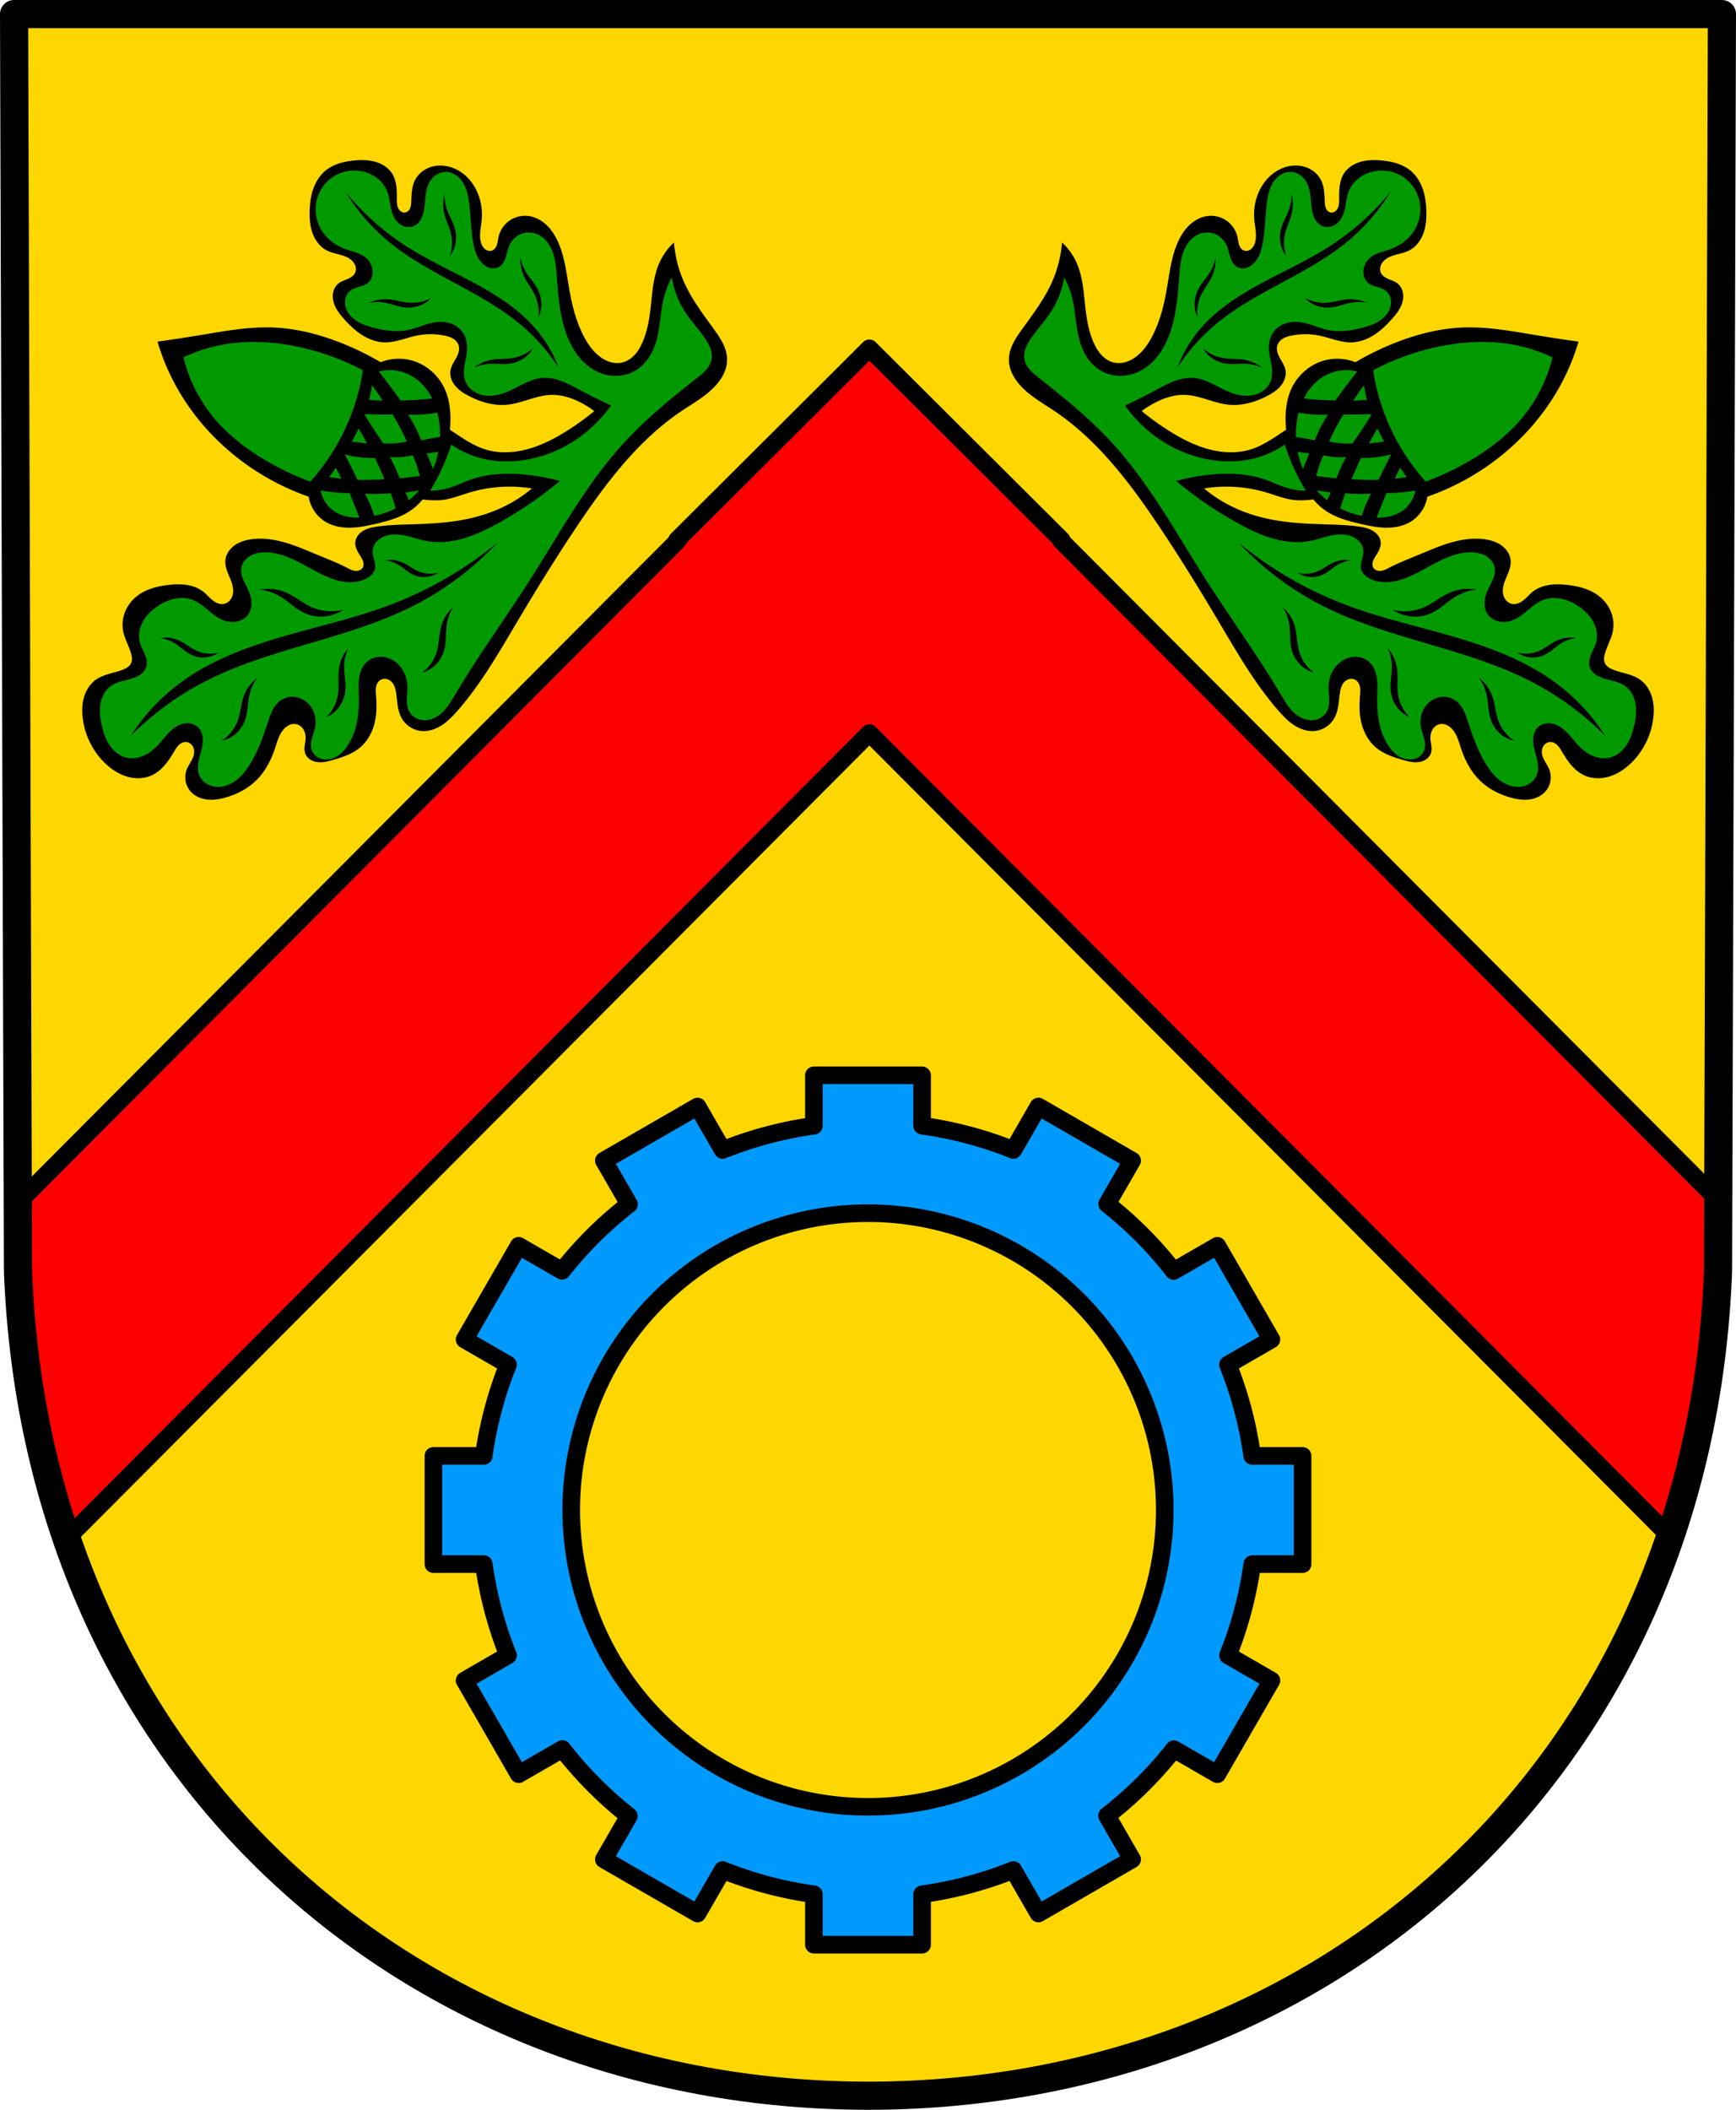 <svg xmlns="http://www.w3.org/2000/svg" width="493.501" height="599.651" viewBox="0 0 130.572 158.658"><path style="fill:gold;fill-opacity:1;fill-rule:evenodd;stroke:none;stroke-width:2.117;stroke-linecap:round;stroke-linejoin:round;stroke-miterlimit:4;stroke-dasharray:none;stroke-opacity:1" d="m101.985-171.81-.294 94.538c-1.43 37.54-29.677 61.981-63.934 62.002-34.226-.046-62.484-24.497-63.934-62.002l-.294-94.539h64.227z" transform="translate(27.529 172.87)"/><path style="opacity:1;fill:red;fill-opacity:1;fill-rule:evenodd;stroke:#000;stroke-width:5;stroke-linecap:round;stroke-linejoin:round;stroke-miterlimit:4;stroke-dasharray:none;stroke-opacity:1;paint-order:fill markers stroke" d="m246.752 98.842-54.592 54.402.19.19L5.047 341.389l.062 19.922c1.046 27.058 5.794 52.312 13.676 75.476l227.967-228.762L474.76 436.828c7.867-23.173 12.6-48.44 13.63-75.517l.063-19.924-187.299-187.953.19-.19-54.592-54.402z" transform="scale(.265)"/><path style="fill:none;fill-rule:evenodd;stroke:#000;stroke-width:2.117;stroke-linecap:round;stroke-linejoin:round;stroke-miterlimit:4;stroke-dasharray:none;stroke-opacity:1" d="m101.985-171.81-.294 94.538c-1.43 37.54-29.677 61.981-63.934 62.002-34.226-.046-62.484-24.497-63.934-62.002l-.294-94.539h64.227z" transform="translate(27.529 172.87)"/><path style="opacity:1;fill:#009aff;fill-opacity:1;fill-rule:evenodd;stroke:#000;stroke-width:1.323;stroke-linecap:round;stroke-linejoin:round;stroke-miterlimit:4;stroke-dasharray:none;stroke-opacity:1;paint-order:fill markers stroke" d="M33.688-92.006v3.792a29.216 29.216 0 0 0-6.862 1.824l-1.889-3.27-7.048 4.068 1.896 3.283a29.216 29.216 0 0 0-5.04 5.006l-3.262-1.883-4.069 7.048 3.268 1.887a29.216 29.216 0 0 0-1.824 6.864H5.069v8.138h3.792a29.216 29.216 0 0 0 1.824 6.863l-3.27 1.888 4.068 7.048 3.283-1.896a29.216 29.216 0 0 0 5.007 5.04l-1.884 3.262 7.048 4.069 1.887-3.268a29.216 29.216 0 0 0 6.864 1.824v3.789h8.138v-3.792a29.216 29.216 0 0 0 6.863-1.824l1.888 3.27 7.048-4.068-1.895-3.283a29.216 29.216 0 0 0 5.039-5.007l3.262 1.884 4.07-7.048-3.268-1.887a29.216 29.216 0 0 0 1.824-6.864h3.788v-8.138h-3.792a29.216 29.216 0 0 0-1.824-6.863l3.271-1.888-4.069-7.048-3.283 1.895a29.216 29.216 0 0 0-5.006-5.039l1.883-3.262-7.048-4.069-1.887 3.268a29.216 29.216 0 0 0-6.864-1.825v-3.788zm4.07 10.367a22.321 22.321 0 0 1 22.32 22.32 22.321 22.321 0 0 1-22.32 22.322 22.321 22.321 0 0 1-22.322-22.321 22.321 22.321 0 0 1 22.321-22.32z" transform="translate(27.529 172.87)"/><path style="fill:#000;stroke:none;stroke-width:1;stroke-linecap:round;stroke-linejoin:round;stroke-miterlimit:4;stroke-dasharray:none;stroke-opacity:1" d="M-410.984 49.434c-.498.014-.994.046-1.489.09-2.99.263-6.06 1.016-8.357 2.949-1.596 1.343-2.724 3.188-3.41 5.158-.687 1.97-.952 4.063-1.016 6.148-.066 2.171.09 4.383.838 6.422.748 2.04 2.14 3.905 4.078 4.887 1.29.654 2.747.89 4.133 1.305.693.207 1.376.462 1.998.832.622.369 1.183.856 1.572 1.466.247.387.421.822.487 1.276.065.453.019.925-.159 1.347-.187.447-.515.824-.896 1.123-.38.3-.815.523-1.258.717-.887.389-1.839.675-2.6 1.274-.759.598-1.27 1.481-1.492 2.422-.221.94-.162 1.934.092 2.867.507 1.865 1.746 3.435 3.04 4.87 1.498 1.666 3.124 3.241 5.01 4.448 1.888 1.207 4.059 2.035 6.298 2.108 3.245.104 6.315-1.354 9.504-1.967 2.427-.467 4.942-.442 7.375 0 .879.16 1.76.379 2.539.816.779.438 1.451 1.12 1.72 1.97.19.604.17 1.259.022 1.874-.148.615-.418 1.195-.72 1.75-.606 1.11-1.361 2.18-1.595 3.424a4.893 4.893 0 0 0 .178 2.398c.25.77.668 1.48 1.186 2.104 1.035 1.246 2.44 2.128 3.88 2.87 3.332 1.72 7.084 2.817 10.815 2.46 2.123-.203 4.17-.866 6.21-1.492 2.038-.627 4.114-1.225 6.245-1.293 2.905-.094 5.77.808 8.358 2.129a26.77 26.77 0 0 1 3.933 2.459 75.455 75.455 0 0 1-7.703 5.572c-3.908 2.467-8.1 4.594-12.617 5.57-3.567.77-7.345.797-10.817-.326-2.963-.958-5.597-2.705-8.193-4.426l-1.656-1.094a31 31 0 0 0 .148-3.724c-.058-2.663-.491-5.348-1.58-7.78-1.746-3.898-5.241-7.007-9.36-8.144a14.062 14.062 0 0 0-8.87.486 80.26 80.26 0 0 0-11.184-5.468c-6.133-2.43-12.612-4.106-19.203-4.375-7.055-.289-14.062 1.03-21.027 2.187a471.536 471.536 0 0 1-11.912 1.822 63.425 63.425 0 0 0 4.496 11.184c4.716 9.111 11.66 17.027 19.933 23.094a70.835 70.835 0 0 0 18.477 9.722c.451 2.951 2.287 5.66 4.861 7.172 2.062 1.212 4.507 1.655 6.899 1.621 2.391-.032 4.752-.516 7.084-1.049 3.477-.794 7.005-1.737 9.962-3.732 1.344-.906 2.508-2.014 3.551-3.236.505.057 1.01.12 1.516.16 1.309.101 2.626.141 3.932 0 2.705-.293 5.26-1.35 7.867-2.131a39.667 39.667 0 0 1 17.697-1.146 38.837 38.837 0 0 1-6.227 4.261c-3.586 1.972-7.476 3.368-11.47 4.26-5.207 1.163-10.565 1.472-15.897 1.639-3.448.108-6.91.16-10.324.656-1.389.202-2.8.489-4.002 1.215-.6.363-1.14.835-1.541 1.412-.4.576-.655 1.26-.684 1.96-.03.747.196 1.485.518 2.159.322.674.738 1.298 1.121 1.94.268.449.523.915.647 1.423.123.509.102 1.07-.157 1.526-.21.37-.566.645-.965.795-.398.15-.835.18-1.257.127-.844-.108-1.61-.532-2.366-.922-2.543-1.315-5.22-2.347-7.865-3.442-3.075-1.272-6.125-2.634-9.316-3.58-3.192-.945-6.56-1.466-9.858-1.008-1.706.238-3.41.751-4.802 1.766a6.709 6.709 0 0 0-1.762 1.87 5.406 5.406 0 0 0-.81 2.427c-.062.82.086 1.645.326 2.432.239.787.57 1.542.888 2.3.32.759.628 1.526.819 2.326.19.8.26 1.64.097 2.446a3.831 3.831 0 0 1-.883 1.808c-.453.504-1.07.868-1.74.979-.57.094-1.162.004-1.703-.201-.54-.206-1.032-.524-1.482-.887-.901-.726-1.644-1.633-2.55-2.354-1.342-1.067-3.006-1.685-4.7-1.953-1.695-.268-3.426-.202-5.131-.013-3.347.37-6.765 1.273-9.342 3.441-1.38 1.161-2.477 2.665-3.121 4.35-.644 1.684-.828 3.547-.484 5.318.441 2.276 1.714 4.31 2.294 6.555.105.404.187.817.202 1.234.014.417-.041.84-.202 1.225-.207.498-.584.913-1.021 1.23-.437.317-.934.542-1.438.737-1.254.484-2.57.786-3.86 1.166-1.291.38-2.575.846-3.677 1.619-1.665 1.167-2.814 2.984-3.394 4.933-.58 1.95-.622 4.028-.375 6.047.6 4.9 2.943 9.58 6.555 12.945 1.726 1.61 3.758 2.935 6.021 3.602 2.263.667 4.772.64 6.926-.324 1.434-.642 2.667-1.673 3.703-2.854 1.036-1.18 1.885-2.514 2.687-3.865.384-.647.765-1.307 1.293-1.842.265-.267.565-.5.9-.67a2.453 2.453 0 0 1 1.085-.273c.689-.003 1.36.342 1.8.871.442.529.66 1.225.657 1.914-.003.927-.383 1.813-.83 2.625-.447.813-.969 1.589-1.3 2.455a6.122 6.122 0 0 0-.25 3.5 6.128 6.128 0 0 0 1.726 3.055c1.23 1.18 2.924 1.8 4.623 1.943 1.698.143 3.406-.16 5.044-.63 3.306-.951 6.444-2.623 8.85-5.08 2.4-2.452 3.997-5.595 5.08-8.85.34-1.02.634-2.058 1.049-3.05.415-.99.96-1.943 1.736-2.687a4.48 4.48 0 0 1 1.428-.943 3.191 3.191 0 0 1 1.686-.203c.864.142 1.631.701 2.11 1.433.48.733.688 1.625.677 2.5-.01.716-.158 1.421-.25 2.131-.092.71-.127 1.445.086 2.13.227.732.733 1.364 1.363 1.802.63.438 1.378.69 2.139.789 1.522.197 3.052-.2 4.527-.625 2.746-.791 5.54-1.737 7.703-3.605 2.34-2.02 3.734-4.984 4.26-8.03.372-2.16.337-4.37.164-6.554-.064-.8-.145-1.608-.016-2.399a3.59 3.59 0 0 1 .373-1.137c.191-.352.457-.666.79-.89a2.38 2.38 0 0 1 1.609-.371 2.805 2.805 0 0 1 1.506.699c.495.441.837 1.036 1.058 1.662.222.626.33 1.285.416 1.943.302 2.288.377 4.689 1.475 6.72a7.202 7.202 0 0 0 5.736 3.77c2.013.166 4.027-.54 5.72-1.64 1.695-1.1 3.107-2.58 4.44-4.098 6.529-7.433 11.504-16.072 16.551-24.582 5.722-9.648 11.592-19.212 17.861-28.513 8.113-12.036 17.127-23.853 29.17-31.955 3.7-2.49 7.742-4.682 10.489-8.194 1.094-1.399 1.964-3.009 2.295-4.754a8.949 8.949 0 0 0 0-3.277c-.482-2.617-2.049-4.887-3.606-7.045-3.038-4.21-6.215-8.382-8.357-13.111a34.378 34.378 0 0 1-2.95-11.471 17.89 17.89 0 0 0-4.261 6.062c-1.579 3.7-1.86 7.8-2.295 11.8-.397 3.637-.953 7.315-2.457 10.652-.568 1.26-1.276 2.473-2.227 3.476-.95 1.003-2.161 1.791-3.51 2.096-1.08.244-2.22.172-3.285-.135-1.064-.307-2.053-.842-2.941-1.504-1.98-1.475-3.44-3.55-4.588-5.736-2.139-4.07-3.295-8.583-4.098-13.11-.804-4.539-1.29-9.203-3.113-13.437-.813-1.887-1.9-3.682-3.39-5.096-1.492-1.413-3.413-2.428-5.46-2.607a7.76 7.76 0 0 0-5.242 1.482 7.803 7.803 0 0 0-2.95 4.582c-.155.715-.208 1.453-.438 2.147a3.16 3.16 0 0 1-.502.969 2.03 2.03 0 0 1-.864.654c-.33.124-.696.142-1.04.07a2.315 2.315 0 0 1-.946-.451c-.555-.434-.912-1.079-1.127-1.75-.336-1.05-.35-2.178-.25-3.275.1-1.098.312-2.182.414-3.28.276-2.973-.27-6.031-1.639-8.685-.829-1.608-1.958-3.07-3.355-4.219-1.397-1.15-3.066-1.982-4.84-2.336-1.769-.353-3.647-.22-5.308.483-1.662.702-3.09 1.986-3.868 3.613-.866 1.812-.897 3.894-.984 5.9-.028.634-.065 1.28-.303 1.867a2.324 2.324 0 0 1-.513.791c-.227.222-.513.39-.823.455-.423.09-.875-.017-1.24-.25a2.358 2.358 0 0 1-.834-.974c-.375-.78-.384-1.68-.383-2.545.001-1.239.01-2.481-.152-3.71-.163-1.227-.504-2.45-1.158-3.501-1.048-1.686-2.84-2.82-4.746-3.373-1.43-.415-2.926-.527-4.418-.484z" transform="matrix(.265 0 0 .265 135.983 -1.058)"/><path style="fill:#009a00;fill-opacity:1;stroke:none;stroke-width:1px;stroke-linecap:butt;stroke-linejoin:miter;stroke-opacity:1" d="M-412.684 52.396c-1.01.008-2.016.152-2.986.434a10.968 10.968 0 0 0-5.066 3.176 11.09 11.09 0 0 0-2.752 6.22 11.426 11.426 0 0 0 1.369 6.67c1.483 2.677 4.035 4.694 6.906 5.754 1.023.378 2.084.64 3.115.996 1.031.357 2.047.819 2.87 1.536 1.062.925 1.753 2.277 1.84 3.683a4.544 4.544 0 0 1-.274 1.897 3.714 3.714 0 0 1-1.108 1.554c-.684.557-1.552.824-2.4 1.067-.848.243-1.72.485-2.432 1.006-.82.6-1.365 1.544-1.546 2.545-.182 1-.017 2.048.394 2.978.637 1.441 1.837 2.582 3.195 3.381 1.359.799 2.876 1.284 4.4 1.684 3.153.826 6.472 1.32 9.669.689 2.89-.57 5.58-2.038 8.515-2.3 1.406-.127 2.848.036 4.155.57 1.306.533 2.47 1.449 3.21 2.65 1.04 1.687 1.18 3.792.92 5.756-.168 1.271-.49 2.517-.667 3.787-.178 1.27-.203 2.592.209 3.807a6 6 0 0 0 1.775 2.591c.803.692 1.77 1.181 2.791 1.465 2.041.568 4.244.31 6.25-.373 1.885-.641 3.624-1.64 5.406-2.527 1.783-.887 3.66-1.674 5.643-1.846 1.914-.165 3.84.254 5.637.934 1.796.68 3.484 1.613 5.18 2.517a185.166 185.166 0 0 0 8.745 4.375 38.303 38.303 0 0 1-9.896 9.666c-4.802 3.226-10.363 5.345-16.112 5.985-4.407.49-8.94.106-13.119-1.381a25.79 25.79 0 0 1-6.214-3.223 59.682 59.682 0 0 1-5.985 13.12 19.323 19.323 0 0 0 5.754-.92c1.805-.58 3.515-1.421 5.295-2.073 5.619-2.057 11.79-2.163 17.723-1.38 2.717.357 5.409.896 8.054 1.61a111.157 111.157 0 0 1-17.492 11.97c-3.143 1.735-6.39 3.324-9.838 4.327-3.447 1.003-7.119 1.402-10.646.735-2.271-.43-4.445-1.29-6.725-1.672-1.14-.19-2.31-.258-3.453-.088-1.143.17-2.262.589-3.172 1.3a5.031 5.031 0 0 0-1.312 1.52 4.158 4.158 0 0 0-.53 1.932c-.012.82.24 1.617.453 2.408.214.791.395 1.621.239 2.426-.135.692-.516 1.323-1.014 1.822-.498.5-1.107.876-1.748 1.17-2.037.936-4.38 1.06-6.588.67-2.207-.39-4.299-1.272-6.3-2.281-2.454-1.237-4.806-2.676-7.294-3.844-2.487-1.168-5.151-2.07-7.898-2.14-1.553-.04-3.148.2-4.502.962a5.619 5.619 0 0 0-1.75 1.512 4.56 4.56 0 0 0-.883 2.129c-.13 1.015.118 2.044.502 2.992s.902 1.837 1.34 2.762c.532 1.125.95 2.322 1.05 3.562.102 1.241-.134 2.535-.822 3.573-.823 1.244-2.249 2.026-3.728 2.22-1.48.195-2.998-.16-4.326-.84-1.38-.704-2.558-1.734-3.744-2.73-1.186-.996-2.417-1.98-3.852-2.562-1.694-.688-3.6-.774-5.39-.399-1.79.375-3.468 1.194-4.967 2.24-1.635 1.14-3.096 2.58-4.032 4.34-.936 1.76-1.314 3.86-.802 5.787.311 1.174.932 2.238 1.398 3.36.233.56.43 1.14.526 1.74.095.6.086 1.221-.082 1.805-.236.814-.777 1.52-1.44 2.048-.662.53-1.441.895-2.242 1.174-1.083.378-2.21.608-3.315.918-1.104.31-2.203.709-3.13 1.383-1.62 1.177-2.577 3.111-2.899 5.088-.321 1.977-.064 4.005.367 5.96.436 1.977 1.062 3.941 2.176 5.63 1.115 1.688 2.766 3.086 4.729 3.576 1.578.394 3.272.178 4.777-.44 1.505-.618 2.83-1.62 3.969-2.78 1.097-1.12 2.034-2.387 3.105-3.53 1.072-1.144 2.314-2.184 3.799-2.686.77-.26 1.595-.369 2.4-.265.806.103 1.59.424 2.204.955.751.65 1.22 1.589 1.417 2.562.198.974.14 1.985-.037 2.963-.244 1.351-.709 2.65-.998 3.992-.289 1.342-.392 2.774.078 4.063a5.163 5.163 0 0 0 1.811 2.371 6.005 6.005 0 0 0 2.793 1.082c1.928.239 3.895-.41 5.496-1.51 1.601-1.1 2.868-2.624 3.94-4.244 2.547-3.852 4.071-8.277 5.525-12.66.369-1.112.735-2.228 1.267-3.272.533-1.043 1.24-2.018 2.184-2.712a5.88 5.88 0 0 1 3.299-1.123 6.285 6.285 0 0 1 3.377.894c1.29.771 2.289 1.998 2.842 3.395.553 1.397.667 2.954.38 4.43-.21 1.083-.627 2.116-.9 3.185s-.397 2.222-.021 3.26c.37 1.026 1.22 1.85 2.226 2.273 1.006.423 2.154.46 3.211.19s2.026-.837 2.846-1.557c.82-.72 1.497-1.592 2.074-2.518 2.487-3.99 3.103-8.879 2.992-13.58-.041-1.753-.174-3.516.073-5.252.246-1.736.918-3.48 2.23-4.644.984-.873 2.282-1.365 3.596-1.426 1.313-.06 2.635.3 3.77.965 1.3.762 2.354 1.917 3.056 3.25s1.056 2.84 1.086 4.345c.023 1.168-.144 2.33-.174 3.499-.03 1.167.086 2.374.633 3.406a4.702 4.702 0 0 0 1.836 1.867 5.27 5.27 0 0 0 2.537.666c1 .009 1.995-.254 2.892-.697.898-.443 1.703-1.062 2.409-1.772 1.411-1.42 2.422-3.175 3.445-4.896 6.599-11.106 14.224-21.565 21.176-32.453 8.418-13.186 15.928-27.11 26.468-38.668 6.306-6.915 13.59-12.86 20.946-18.643.902-.709 1.81-1.422 2.57-2.281.76-.86 1.372-1.884 1.572-3.014.172-.967.033-1.971-.28-2.902-.315-.931-.8-1.795-1.331-2.621-1.81-2.815-4.172-5.242-5.984-8.055a25.099 25.099 0 0 1-3.682-9.668 25.141 25.141 0 0 0-2.303 5.984c-.96 3.937-.958 8.073-2.07 11.97-.488 1.708-1.192 3.365-2.182 4.841s-2.273 2.768-3.802 3.674c-2.945 1.743-6.705 1.92-9.899.691-2.161-.831-4.068-2.26-5.603-3.994-1.536-1.734-2.708-3.766-3.602-5.902-2.329-5.564-2.76-11.709-3.223-17.723-.193-2.52-.411-5.096-1.425-7.412-.507-1.158-1.215-2.24-2.145-3.096-.93-.856-2.087-1.481-3.334-1.691a5.957 5.957 0 0 0-3.797.644 6.297 6.297 0 0 0-2.648 2.809c-.542 1.137-.738 2.403-1.153 3.592-.207.594-.473 1.174-.85 1.68-.375.505-.867.933-1.45 1.171-.605.247-1.286.28-1.924.141-.638-.138-1.234-.44-1.758-.83-.987-.736-1.718-1.777-2.22-2.9-.503-1.124-.788-2.333-1.003-3.545-.657-3.723-.66-7.53-1.15-11.278-.265-2.034-.695-4.106-1.81-5.828-.558-.86-1.286-1.62-2.163-2.152-.877-.532-1.907-.826-2.931-.766-1.006.06-1.982.46-2.776 1.08-.794.621-1.41 1.454-1.828 2.371-.551 1.21-.76 2.546-.894 3.87-.134 1.322-.198 2.658-.487 3.956-.192.868-.49 1.723-.978 2.465-.489.743-1.18 1.37-2.014 1.678-1.058.392-2.28.234-3.27-.309-.989-.542-1.756-1.44-2.255-2.453-.546-1.104-.785-2.33-.994-3.545-.21-1.213-.396-2.443-.846-3.59-.536-1.365-1.44-2.579-2.565-3.52-1.124-.943-2.465-1.616-3.88-2.003a11.077 11.077 0 0 0-2.995-.389zm-2.431 5.958c4.83 6.013 10.695 11.273 17.289 15.507 5.992 3.848 12.541 6.83 18.842 10.203 6.3 3.373 12.453 7.216 17.175 12.424a36.565 36.565 0 0 1 7.19 11.785 55.057 55.057 0 0 0-11.455-12.734c-10.89-8.859-24.96-13.555-35.94-22.312-5.236-4.177-9.694-9.238-13.101-14.873zm28.158.718a12.436 12.436 0 0 0 .69 4.395c.64 1.83 1.703 3.463 2.218 5.342a9.552 9.552 0 0 1 .19 4.21c-.253 1.371-.823 2.64-1.635 3.637.713-1.967.828-4.256.322-6.385-.472-1.983-1.454-3.789-1.908-5.777-.41-1.797-.367-3.709.123-5.422zm21.545 18.022c.27 1.459.814 2.885 1.584 4.154 1.006 1.659 2.383 3.036 3.275 4.768a9.559 9.559 0 0 1 1.057 4.082c.036 1.393-.26 2.753-.848 3.896.291-2.072-.068-4.337-1.004-6.314-.872-1.843-2.206-3.407-3.062-5.258-.774-1.674-1.127-3.551-1.002-5.328zm-25.356 11.447c-.854.961-2.015 1.728-3.328 2.197a9.555 9.555 0 0 1-4.187.489c-1.937-.208-3.719-.997-5.63-1.336a12.43 12.43 0 0 0-4.446.023c1.612-.758 3.492-1.108 5.332-.99 2.035.13 3.974.81 6.007.959 2.182.159 4.425-.323 6.252-1.342zm-50.761 12.486a48.422 48.422 0 0 0-7.528.63c-4.148.684-8.2 1.95-12 3.75A42.387 42.387 0 0 0-452.9 122c4.04 5.02 9.192 9.062 14.718 12.375a77.855 77.855 0 0 0 13.125 6.281 61.823 61.823 0 0 0 6.094-8.062 61.245 61.245 0 0 0 6.186-12.844 60.633 60.633 0 0 0 2.625-10.688 70.877 70.877 0 0 0-18.842-6.75c-4.12-.844-8.334-1.316-12.535-1.285zm79.668 1.772c-.6 1.138-1.543 2.16-2.705 2.93a9.554 9.554 0 0 1-3.95 1.474c-1.93.262-3.849-.076-5.785.05a12.43 12.43 0 0 0-4.312 1.087c1.384-1.122 3.125-1.91 4.94-2.236 2.007-.361 4.054-.166 6.064-.508 2.156-.368 4.217-1.37 5.748-2.797zm-41.045 6.244c-.92.027-1.837.155-2.73.377.815 1.036 1.637 2.067 2.435 3.117a233.384 233.384 0 0 1 3.78 5.115c1.69-.036 3.38-.112 5.067-.23 1.293-.09 2.583-.214 3.872-.352-.2-.398-.41-.791-.64-1.174-1.39-2.312-3.365-4.303-5.773-5.521a12.593 12.593 0 0 0-6.011-1.332zm-4.649 4.305a40.24 40.24 0 0 1-.836 4.1c.47.036.94.081 1.41.113.814.053 1.63.1 2.444.138a45.494 45.494 0 0 0-3.018-4.351zm18.543 7.742c-.748.133-1.499.253-2.254.342a38.363 38.363 0 0 1-6.037.23 36.276 36.276 0 0 1 3.686 7.281c1.134-.228 2.27-.445 3.41-.646.651-.115 1.306-.207 1.959-.313a25.574 25.574 0 0 0-.264-4.48 24.027 24.027 0 0 0-.5-2.414zm-20.732.433a141.344 141.344 0 0 0 5.437 8.295 23.009 23.009 0 0 0 6.635-.552 61.843 61.843 0 0 0-4.055-7.65 172.338 172.338 0 0 1-8.017-.093zm-1.633 4.07a65.247 65.247 0 0 1-1.88 3.684c1.412.214 2.828.395 4.25.541a52.978 52.978 0 0 0-2.37-4.224zm22.647 6.614-.047.008a59.217 59.217 0 0 1-3.272.414c.237.535.468 1.073.692 1.613.39.944.75 1.9 1.095 2.86.206-.468.396-.942.57-1.422.411-1.13.725-2.294.962-3.473zm-26.543.744a193.588 193.588 0 0 1 3.593 7.19 72.93 72.93 0 0 0 7.649-.186 230.545 230.545 0 0 0-2.672-5.99 32.143 32.143 0 0 1-8.57-1.014zm19.261.23a19.991 19.991 0 0 1-6.45.508 50.472 50.472 0 0 1 2.763 6.036 770.757 770.757 0 0 0 5.715-.645 36.842 36.842 0 0 0-2.028-5.898zm-21.842 3.57c-.6.893-1.213 1.776-1.837 2.651.228.03.456.063.685.092.906.114 1.812.223 2.719.324a28.36 28.36 0 0 0-1.152-2.351c-.133-.242-.275-.478-.415-.715zm-4.277 6.429c.432 2.315 1.788 4.448 3.723 5.793 1.35.939 2.944 1.495 4.57 1.744.887.136 1.785.177 2.682.158-.403-1.03-.805-2.06-1.215-3.086a486.611 486.611 0 0 0-1.566-3.871 49.033 49.033 0 0 1-4.563-.23 49.26 49.26 0 0 1-3.63-.508zm27.96.006-1.243.18c-.89.125-1.78.249-2.672.369.291.585.552 1.185.783 1.796.054.144.092.293.143.438.14-.108.286-.207.424-.318a22.007 22.007 0 0 0 2.564-2.465zm-8.061.779a58.585 58.585 0 0 1-7.329.139 39.9 39.9 0 0 1 1.706 3.638c.352.863.671 1.74.962 2.625a24.731 24.731 0 0 0 6.075-2.095c-.208-.67-.412-1.339-.631-2.004-.254-.77-.515-1.538-.783-2.303zm30.244 14.047a85.942 85.942 0 0 1-23.957 17.967c-18.776 9.488-40.543 11.844-59.225 21.515a83.68 83.68 0 0 0-20.851 15.307 57.009 57.009 0 0 1 14.417-15.307c8.582-6.247 18.733-9.964 28.926-12.925 10.193-2.962 20.602-5.255 30.522-9.034a108.198 108.198 0 0 0 30.168-17.523zm-30.676 4.875a8.584 8.584 0 0 1 3.559.64c1.649.685 3.034 1.872 4.675 2.573a8.9 8.9 0 0 0 5.649.427 7.285 7.285 0 0 1-7.149.516c-1.541-.732-2.76-1.978-4.236-2.83a9.396 9.396 0 0 0-3.705-1.2 8.45 8.45 0 0 1 1.207-.126zm-34.922 8.209a13.2 13.2 0 0 1 5.615 1.04c2.604 1.113 4.791 3.041 7.383 4.18a13.678 13.678 0 0 0 8.916.698 11.288 11.288 0 0 1-5.53 1.943 11.283 11.283 0 0 1-5.753-1.107c-2.434-1.189-4.359-3.214-6.688-4.598a14.545 14.545 0 0 0-5.85-1.95c.63-.115 1.268-.184 1.907-.206zm53.066 5.244a12.48 12.48 0 0 0-1.82 4.852c-.346 2.27-.081 4.64-.603 6.869a9.49 9.49 0 0 1-2.297 4.318 8.816 8.816 0 0 1-4.082 2.467c2.008-1.455 3.512-3.648 4.193-6.12.635-2.302.568-4.788 1.227-7.083.595-2.075 1.786-3.944 3.382-5.303zm-81.867 8.6a9.05 9.05 0 0 1 3.924.744c1.82.794 3.35 2.17 5.16 2.984a9.36 9.36 0 0 0 6.229.498 7.778 7.778 0 0 1-3.863 1.389 7.742 7.742 0 0 1-4.022-.793c-1.7-.85-3.045-2.295-4.672-3.283a10.016 10.016 0 0 0-4.088-1.393c.44-.083.886-.13 1.332-.146zm52.09 3.029a12.483 12.483 0 0 0-1.15 5.053c-.037 2.296.543 4.607.326 6.886a9.487 9.487 0 0 1-1.693 4.588 8.822 8.822 0 0 1-3.713 2.996c1.794-1.711 2.99-4.09 3.332-6.63.319-2.368-.084-4.82.26-7.182.31-2.136 1.24-4.15 2.638-5.711zm-25.869 8.43a12.474 12.474 0 0 0-2.168 4.705c-.51 2.239-.419 4.621-1.102 6.806a9.494 9.494 0 0 1-2.605 4.14 8.822 8.822 0 0 1-4.252 2.165c2.11-1.304 3.77-3.384 4.629-5.799.8-2.25.915-4.733 1.738-6.974.745-2.027 2.07-3.804 3.76-5.043z" transform="matrix(.265 0 0 .265 135.983 -1.058)"/><g><path style="fill:#000;stroke:none;stroke-width:1;stroke-linecap:round;stroke-linejoin:round;stroke-miterlimit:4;stroke-dasharray:none;stroke-opacity:1" d="M-410.984 49.434c-.498.014-.994.046-1.489.09-2.99.263-6.06 1.016-8.357 2.949-1.596 1.343-2.724 3.188-3.41 5.158-.687 1.97-.952 4.063-1.016 6.148-.066 2.171.09 4.383.838 6.422.748 2.04 2.14 3.905 4.078 4.887 1.29.654 2.747.89 4.133 1.305.693.207 1.376.462 1.998.832.622.369 1.183.856 1.572 1.466.247.387.421.822.487 1.276.065.453.019.925-.159 1.347-.187.447-.515.824-.896 1.123-.38.3-.815.523-1.258.717-.887.389-1.839.675-2.6 1.274-.759.598-1.27 1.481-1.492 2.422-.221.94-.162 1.934.092 2.867.507 1.865 1.746 3.435 3.04 4.87 1.498 1.666 3.124 3.241 5.01 4.448 1.888 1.207 4.059 2.035 6.298 2.108 3.245.104 6.315-1.354 9.504-1.967 2.427-.467 4.942-.442 7.375 0 .879.16 1.76.379 2.539.816.779.438 1.451 1.12 1.72 1.97.19.604.17 1.259.022 1.874-.148.615-.418 1.195-.72 1.75-.606 1.11-1.361 2.18-1.595 3.424a4.893 4.893 0 0 0 .178 2.398c.25.77.668 1.48 1.186 2.104 1.035 1.246 2.44 2.128 3.88 2.87 3.332 1.72 7.084 2.817 10.815 2.46 2.123-.203 4.17-.866 6.21-1.492 2.038-.627 4.114-1.225 6.245-1.293 2.905-.094 5.77.808 8.358 2.129a26.77 26.77 0 0 1 3.933 2.459 75.455 75.455 0 0 1-7.703 5.572c-3.908 2.467-8.1 4.594-12.617 5.57-3.567.77-7.345.797-10.817-.326-2.963-.958-5.597-2.705-8.193-4.426l-1.656-1.094a31 31 0 0 0 .148-3.724c-.058-2.663-.491-5.348-1.58-7.78-1.746-3.898-5.241-7.007-9.36-8.144a14.062 14.062 0 0 0-8.87.486 80.26 80.26 0 0 0-11.184-5.468c-6.133-2.43-12.612-4.106-19.203-4.375-7.055-.289-14.062 1.03-21.027 2.187a471.536 471.536 0 0 1-11.912 1.822 63.425 63.425 0 0 0 4.496 11.184c4.716 9.111 11.66 17.027 19.933 23.094a70.835 70.835 0 0 0 18.477 9.722c.451 2.951 2.287 5.66 4.861 7.172 2.062 1.212 4.507 1.655 6.899 1.621 2.391-.032 4.752-.516 7.084-1.049 3.477-.794 7.005-1.737 9.962-3.732 1.344-.906 2.508-2.014 3.551-3.236.505.057 1.01.12 1.516.16 1.309.101 2.626.141 3.932 0 2.705-.293 5.26-1.35 7.867-2.131a39.667 39.667 0 0 1 17.697-1.146 38.837 38.837 0 0 1-6.227 4.261c-3.586 1.972-7.476 3.368-11.47 4.26-5.207 1.163-10.565 1.472-15.897 1.639-3.448.108-6.91.16-10.324.656-1.389.202-2.8.489-4.002 1.215-.6.363-1.14.835-1.541 1.412-.4.576-.655 1.26-.684 1.96-.03.747.196 1.485.518 2.159.322.674.738 1.298 1.121 1.94.268.449.523.915.647 1.423.123.509.102 1.07-.157 1.526-.21.37-.566.645-.965.795-.398.15-.835.18-1.257.127-.844-.108-1.61-.532-2.366-.922-2.543-1.315-5.22-2.347-7.865-3.442-3.075-1.272-6.125-2.634-9.316-3.58-3.192-.945-6.56-1.466-9.858-1.008-1.706.238-3.41.751-4.802 1.766a6.709 6.709 0 0 0-1.762 1.87 5.406 5.406 0 0 0-.81 2.427c-.062.82.086 1.645.326 2.432.239.787.57 1.542.888 2.3.32.759.628 1.526.819 2.326.19.8.26 1.64.097 2.446a3.831 3.831 0 0 1-.883 1.808c-.453.504-1.07.868-1.74.979-.57.094-1.162.004-1.703-.201-.54-.206-1.032-.524-1.482-.887-.901-.726-1.644-1.633-2.55-2.354-1.342-1.067-3.006-1.685-4.7-1.953-1.695-.268-3.426-.202-5.131-.013-3.347.37-6.765 1.273-9.342 3.441-1.38 1.161-2.477 2.665-3.121 4.35-.644 1.684-.828 3.547-.484 5.318.441 2.276 1.714 4.31 2.294 6.555.105.404.187.817.202 1.234.014.417-.041.84-.202 1.225-.207.498-.584.913-1.021 1.23-.437.317-.934.542-1.438.737-1.254.484-2.57.786-3.86 1.166-1.291.38-2.575.846-3.677 1.619-1.665 1.167-2.814 2.984-3.394 4.933-.58 1.95-.622 4.028-.375 6.047.6 4.9 2.943 9.58 6.555 12.945 1.726 1.61 3.758 2.935 6.021 3.602 2.263.667 4.772.64 6.926-.324 1.434-.642 2.667-1.673 3.703-2.854 1.036-1.18 1.885-2.514 2.687-3.865.384-.647.765-1.307 1.293-1.842.265-.267.565-.5.9-.67a2.453 2.453 0 0 1 1.085-.273c.689-.003 1.36.342 1.8.871.442.529.66 1.225.657 1.914-.003.927-.383 1.813-.83 2.625-.447.813-.969 1.589-1.3 2.455a6.122 6.122 0 0 0-.25 3.5 6.128 6.128 0 0 0 1.726 3.055c1.23 1.18 2.924 1.8 4.623 1.943 1.698.143 3.406-.16 5.044-.63 3.306-.951 6.444-2.623 8.85-5.08 2.4-2.452 3.997-5.595 5.08-8.85.34-1.02.634-2.058 1.049-3.05.415-.99.96-1.943 1.736-2.687a4.48 4.48 0 0 1 1.428-.943 3.191 3.191 0 0 1 1.686-.203c.864.142 1.631.701 2.11 1.433.48.733.688 1.625.677 2.5-.01.716-.158 1.421-.25 2.131-.092.71-.127 1.445.086 2.13.227.732.733 1.364 1.363 1.802.63.438 1.378.69 2.139.789 1.522.197 3.052-.2 4.527-.625 2.746-.791 5.54-1.737 7.703-3.605 2.34-2.02 3.734-4.984 4.26-8.03.372-2.16.337-4.37.164-6.554-.064-.8-.145-1.608-.016-2.399a3.59 3.59 0 0 1 .373-1.137c.191-.352.457-.666.79-.89a2.38 2.38 0 0 1 1.609-.371 2.805 2.805 0 0 1 1.506.699c.495.441.837 1.036 1.058 1.662.222.626.33 1.285.416 1.943.302 2.288.377 4.689 1.475 6.72a7.202 7.202 0 0 0 5.736 3.77c2.013.166 4.027-.54 5.72-1.64 1.695-1.1 3.107-2.58 4.44-4.098 6.529-7.433 11.504-16.072 16.551-24.582 5.722-9.648 11.592-19.212 17.861-28.513 8.113-12.036 17.127-23.853 29.17-31.955 3.7-2.49 7.742-4.682 10.489-8.194 1.094-1.399 1.964-3.009 2.295-4.754a8.949 8.949 0 0 0 0-3.277c-.482-2.617-2.049-4.887-3.606-7.045-3.038-4.21-6.215-8.382-8.357-13.111a34.378 34.378 0 0 1-2.95-11.471 17.89 17.89 0 0 0-4.261 6.062c-1.579 3.7-1.86 7.8-2.295 11.8-.397 3.637-.953 7.315-2.457 10.652-.568 1.26-1.276 2.473-2.227 3.476-.95 1.003-2.161 1.791-3.51 2.096-1.08.244-2.22.172-3.285-.135-1.064-.307-2.053-.842-2.941-1.504-1.98-1.475-3.44-3.55-4.588-5.736-2.139-4.07-3.295-8.583-4.098-13.11-.804-4.539-1.29-9.203-3.113-13.437-.813-1.887-1.9-3.682-3.39-5.096-1.492-1.413-3.413-2.428-5.46-2.607a7.76 7.76 0 0 0-5.242 1.482 7.803 7.803 0 0 0-2.95 4.582c-.155.715-.208 1.453-.438 2.147a3.16 3.16 0 0 1-.502.969 2.03 2.03 0 0 1-.864.654c-.33.124-.696.142-1.04.07a2.315 2.315 0 0 1-.946-.451c-.555-.434-.912-1.079-1.127-1.75-.336-1.05-.35-2.178-.25-3.275.1-1.098.312-2.182.414-3.28.276-2.973-.27-6.031-1.639-8.685-.829-1.608-1.958-3.07-3.355-4.219-1.397-1.15-3.066-1.982-4.84-2.336-1.769-.353-3.647-.22-5.308.483-1.662.702-3.09 1.986-3.868 3.613-.866 1.812-.897 3.894-.984 5.9-.028.634-.065 1.28-.303 1.867a2.324 2.324 0 0 1-.513.791c-.227.222-.513.39-.823.455-.423.09-.875-.017-1.24-.25a2.358 2.358 0 0 1-.834-.974c-.375-.78-.384-1.68-.383-2.545.001-1.239.01-2.481-.152-3.71-.163-1.227-.504-2.45-1.158-3.501-1.048-1.686-2.84-2.82-4.746-3.373-1.43-.415-2.926-.527-4.418-.484z" transform="matrix(-.265 0 0 .265 -5.41 -1.058)"/><path style="fill:#009a00;fill-opacity:1;stroke:none;stroke-width:1px;stroke-linecap:butt;stroke-linejoin:miter;stroke-opacity:1" d="M-412.684 52.396c-1.01.008-2.016.152-2.986.434a10.968 10.968 0 0 0-5.066 3.176 11.09 11.09 0 0 0-2.752 6.22 11.426 11.426 0 0 0 1.369 6.67c1.483 2.677 4.035 4.694 6.906 5.754 1.023.378 2.084.64 3.115.996 1.031.357 2.047.819 2.87 1.536 1.062.925 1.753 2.277 1.84 3.683a4.544 4.544 0 0 1-.274 1.897 3.714 3.714 0 0 1-1.108 1.554c-.684.557-1.552.824-2.4 1.067-.848.243-1.72.485-2.432 1.006-.82.6-1.365 1.544-1.546 2.545-.182 1-.017 2.048.394 2.978.637 1.441 1.837 2.582 3.195 3.381 1.359.799 2.876 1.284 4.4 1.684 3.153.826 6.472 1.32 9.669.689 2.89-.57 5.58-2.038 8.515-2.3 1.406-.127 2.848.036 4.155.57 1.306.533 2.47 1.449 3.21 2.65 1.04 1.687 1.18 3.792.92 5.756-.168 1.271-.49 2.517-.667 3.787-.178 1.27-.203 2.592.209 3.807a6 6 0 0 0 1.775 2.591c.803.692 1.77 1.181 2.791 1.465 2.041.568 4.244.31 6.25-.373 1.885-.641 3.624-1.64 5.406-2.527 1.783-.887 3.66-1.674 5.643-1.846 1.914-.165 3.84.254 5.637.934 1.796.68 3.484 1.613 5.18 2.517a185.166 185.166 0 0 0 8.745 4.375 38.303 38.303 0 0 1-9.896 9.666c-4.802 3.226-10.363 5.345-16.112 5.985-4.407.49-8.94.106-13.119-1.381a25.79 25.79 0 0 1-6.214-3.223 59.682 59.682 0 0 1-5.985 13.12 19.323 19.323 0 0 0 5.754-.92c1.805-.58 3.515-1.421 5.295-2.073 5.619-2.057 11.79-2.163 17.723-1.38 2.717.357 5.409.896 8.054 1.61a111.157 111.157 0 0 1-17.492 11.97c-3.143 1.735-6.39 3.324-9.838 4.327-3.447 1.003-7.119 1.402-10.646.735-2.271-.43-4.445-1.29-6.725-1.672-1.14-.19-2.31-.258-3.453-.088-1.143.17-2.262.589-3.172 1.3a5.031 5.031 0 0 0-1.312 1.52 4.158 4.158 0 0 0-.53 1.932c-.012.82.24 1.617.453 2.408.214.791.395 1.621.239 2.426-.135.692-.516 1.323-1.014 1.822-.498.5-1.107.876-1.748 1.17-2.037.936-4.38 1.06-6.588.67-2.207-.39-4.299-1.272-6.3-2.281-2.454-1.237-4.806-2.676-7.294-3.844-2.487-1.168-5.151-2.07-7.898-2.14-1.553-.04-3.148.2-4.502.962a5.619 5.619 0 0 0-1.75 1.512 4.56 4.56 0 0 0-.883 2.129c-.13 1.015.118 2.044.502 2.992s.902 1.837 1.34 2.762c.532 1.125.95 2.322 1.05 3.562.102 1.241-.134 2.535-.822 3.573-.823 1.244-2.249 2.026-3.728 2.22-1.48.195-2.998-.16-4.326-.84-1.38-.704-2.558-1.734-3.744-2.73-1.186-.996-2.417-1.98-3.852-2.562-1.694-.688-3.6-.774-5.39-.399-1.79.375-3.468 1.194-4.967 2.24-1.635 1.14-3.096 2.58-4.032 4.34-.936 1.76-1.314 3.86-.802 5.787.311 1.174.932 2.238 1.398 3.36.233.56.43 1.14.526 1.74.095.6.086 1.221-.082 1.805-.236.814-.777 1.52-1.44 2.048-.662.53-1.441.895-2.242 1.174-1.083.378-2.21.608-3.315.918-1.104.31-2.203.709-3.13 1.383-1.62 1.177-2.577 3.111-2.899 5.088-.321 1.977-.064 4.005.367 5.96.436 1.977 1.062 3.941 2.176 5.63 1.115 1.688 2.766 3.086 4.729 3.576 1.578.394 3.272.178 4.777-.44 1.505-.618 2.83-1.62 3.969-2.78 1.097-1.12 2.034-2.387 3.105-3.53 1.072-1.144 2.314-2.184 3.799-2.686.77-.26 1.595-.369 2.4-.265.806.103 1.59.424 2.204.955.751.65 1.22 1.589 1.417 2.562.198.974.14 1.985-.037 2.963-.244 1.351-.709 2.65-.998 3.992-.289 1.342-.392 2.774.078 4.063a5.163 5.163 0 0 0 1.811 2.371 6.005 6.005 0 0 0 2.793 1.082c1.928.239 3.895-.41 5.496-1.51 1.601-1.1 2.868-2.624 3.94-4.244 2.547-3.852 4.071-8.277 5.525-12.66.369-1.112.735-2.228 1.267-3.272.533-1.043 1.24-2.018 2.184-2.712a5.88 5.88 0 0 1 3.299-1.123 6.285 6.285 0 0 1 3.377.894c1.29.771 2.289 1.998 2.842 3.395.553 1.397.667 2.954.38 4.43-.21 1.083-.627 2.116-.9 3.185s-.397 2.222-.021 3.26c.37 1.026 1.22 1.85 2.226 2.273 1.006.423 2.154.46 3.211.19s2.026-.837 2.846-1.557c.82-.72 1.497-1.592 2.074-2.518 2.487-3.99 3.103-8.879 2.992-13.58-.041-1.753-.174-3.516.073-5.252.246-1.736.918-3.48 2.23-4.644.984-.873 2.282-1.365 3.596-1.426 1.313-.06 2.635.3 3.77.965 1.3.762 2.354 1.917 3.056 3.25s1.056 2.84 1.086 4.345c.023 1.168-.144 2.33-.174 3.499-.03 1.167.086 2.374.633 3.406a4.702 4.702 0 0 0 1.836 1.867 5.27 5.27 0 0 0 2.537.666c1 .009 1.995-.254 2.892-.697.898-.443 1.703-1.062 2.409-1.772 1.411-1.42 2.422-3.175 3.445-4.896 6.599-11.106 14.224-21.565 21.176-32.453 8.418-13.186 15.928-27.11 26.468-38.668 6.306-6.915 13.59-12.86 20.946-18.643.902-.709 1.81-1.422 2.57-2.281.76-.86 1.372-1.884 1.572-3.014.172-.967.033-1.971-.28-2.902-.315-.931-.8-1.795-1.331-2.621-1.81-2.815-4.172-5.242-5.984-8.055a25.099 25.099 0 0 1-3.682-9.668 25.141 25.141 0 0 0-2.303 5.984c-.96 3.937-.958 8.073-2.07 11.97-.488 1.708-1.192 3.365-2.182 4.841s-2.273 2.768-3.802 3.674c-2.945 1.743-6.705 1.92-9.899.691-2.161-.831-4.068-2.26-5.603-3.994-1.536-1.734-2.708-3.766-3.602-5.902-2.329-5.564-2.76-11.709-3.223-17.723-.193-2.52-.411-5.096-1.425-7.412-.507-1.158-1.215-2.24-2.145-3.096-.93-.856-2.087-1.481-3.334-1.691a5.957 5.957 0 0 0-3.797.644 6.297 6.297 0 0 0-2.648 2.809c-.542 1.137-.738 2.403-1.153 3.592-.207.594-.473 1.174-.85 1.68-.375.505-.867.933-1.45 1.171-.605.247-1.286.28-1.924.141-.638-.138-1.234-.44-1.758-.83-.987-.736-1.718-1.777-2.22-2.9-.503-1.124-.788-2.333-1.003-3.545-.657-3.723-.66-7.53-1.15-11.278-.265-2.034-.695-4.106-1.81-5.828-.558-.86-1.286-1.62-2.163-2.152-.877-.532-1.907-.826-2.931-.766-1.006.06-1.982.46-2.776 1.08-.794.621-1.41 1.454-1.828 2.371-.551 1.21-.76 2.546-.894 3.87-.134 1.322-.198 2.658-.487 3.956-.192.868-.49 1.723-.978 2.465-.489.743-1.18 1.37-2.014 1.678-1.058.392-2.28.234-3.27-.309-.989-.542-1.756-1.44-2.255-2.453-.546-1.104-.785-2.33-.994-3.545-.21-1.213-.396-2.443-.846-3.59-.536-1.365-1.44-2.579-2.565-3.52-1.124-.943-2.465-1.616-3.88-2.003a11.077 11.077 0 0 0-2.995-.389zm-2.431 5.958c4.83 6.013 10.695 11.273 17.289 15.507 5.992 3.848 12.541 6.83 18.842 10.203 6.3 3.373 12.453 7.216 17.175 12.424a36.565 36.565 0 0 1 7.19 11.785 55.057 55.057 0 0 0-11.455-12.734c-10.89-8.859-24.96-13.555-35.94-22.312-5.236-4.177-9.694-9.238-13.101-14.873zm28.158.718a12.436 12.436 0 0 0 .69 4.395c.64 1.83 1.703 3.463 2.218 5.342a9.552 9.552 0 0 1 .19 4.21c-.253 1.371-.823 2.64-1.635 3.637.713-1.967.828-4.256.322-6.385-.472-1.983-1.454-3.789-1.908-5.777-.41-1.797-.367-3.709.123-5.422zm21.545 18.022c.27 1.459.814 2.885 1.584 4.154 1.006 1.659 2.383 3.036 3.275 4.768a9.559 9.559 0 0 1 1.057 4.082c.036 1.393-.26 2.753-.848 3.896.291-2.072-.068-4.337-1.004-6.314-.872-1.843-2.206-3.407-3.062-5.258-.774-1.674-1.127-3.551-1.002-5.328zm-25.356 11.447c-.854.961-2.015 1.728-3.328 2.197a9.555 9.555 0 0 1-4.187.489c-1.937-.208-3.719-.997-5.63-1.336a12.43 12.43 0 0 0-4.446.023c1.612-.758 3.492-1.108 5.332-.99 2.035.13 3.974.81 6.007.959 2.182.159 4.425-.323 6.252-1.342zm-50.761 12.486a48.422 48.422 0 0 0-7.528.63c-4.148.684-8.2 1.95-12 3.75A42.387 42.387 0 0 0-452.9 122c4.04 5.02 9.192 9.062 14.718 12.375a77.855 77.855 0 0 0 13.125 6.281 61.823 61.823 0 0 0 6.094-8.062 61.245 61.245 0 0 0 6.186-12.844 60.633 60.633 0 0 0 2.625-10.688 70.877 70.877 0 0 0-18.842-6.75c-4.12-.844-8.334-1.316-12.535-1.285zm79.668 1.772c-.6 1.138-1.543 2.16-2.705 2.93a9.554 9.554 0 0 1-3.95 1.474c-1.93.262-3.849-.076-5.785.05a12.43 12.43 0 0 0-4.312 1.087c1.384-1.122 3.125-1.91 4.94-2.236 2.007-.361 4.054-.166 6.064-.508 2.156-.368 4.217-1.37 5.748-2.797zm-41.045 6.244c-.92.027-1.837.155-2.73.377.815 1.036 1.637 2.067 2.435 3.117a233.384 233.384 0 0 1 3.78 5.115c1.69-.036 3.38-.112 5.067-.23 1.293-.09 2.583-.214 3.872-.352-.2-.398-.41-.791-.64-1.174-1.39-2.312-3.365-4.303-5.773-5.521a12.593 12.593 0 0 0-6.011-1.332zm-4.649 4.305a40.24 40.24 0 0 1-.836 4.1c.47.036.94.081 1.41.113.814.053 1.63.1 2.444.138a45.494 45.494 0 0 0-3.018-4.351zm18.543 7.742c-.748.133-1.499.253-2.254.342a38.363 38.363 0 0 1-6.037.23 36.276 36.276 0 0 1 3.686 7.281c1.134-.228 2.27-.445 3.41-.646.651-.115 1.306-.207 1.959-.313a25.574 25.574 0 0 0-.264-4.48 24.027 24.027 0 0 0-.5-2.414zm-20.732.433a141.344 141.344 0 0 0 5.437 8.295 23.009 23.009 0 0 0 6.635-.552 61.843 61.843 0 0 0-4.055-7.65 172.338 172.338 0 0 1-8.017-.093zm-1.633 4.07a65.247 65.247 0 0 1-1.88 3.684c1.412.214 2.828.395 4.25.541a52.978 52.978 0 0 0-2.37-4.224zm22.647 6.614-.047.008a59.217 59.217 0 0 1-3.272.414c.237.535.468 1.073.692 1.613.39.944.75 1.9 1.095 2.86.206-.468.396-.942.57-1.422.411-1.13.725-2.294.962-3.473zm-26.543.744a193.588 193.588 0 0 1 3.593 7.19 72.93 72.93 0 0 0 7.649-.186 230.545 230.545 0 0 0-2.672-5.99 32.143 32.143 0 0 1-8.57-1.014zm19.261.23a19.991 19.991 0 0 1-6.45.508 50.472 50.472 0 0 1 2.763 6.036 770.757 770.757 0 0 0 5.715-.645 36.842 36.842 0 0 0-2.028-5.898zm-21.842 3.57c-.6.893-1.213 1.776-1.837 2.651.228.03.456.063.685.092.906.114 1.812.223 2.719.324a28.36 28.36 0 0 0-1.152-2.351c-.133-.242-.275-.478-.415-.715zm-4.277 6.429c.432 2.315 1.788 4.448 3.723 5.793 1.35.939 2.944 1.495 4.57 1.744.887.136 1.785.177 2.682.158-.403-1.03-.805-2.06-1.215-3.086a486.611 486.611 0 0 0-1.566-3.871 49.033 49.033 0 0 1-4.563-.23 49.26 49.26 0 0 1-3.63-.508zm27.96.006-1.243.18c-.89.125-1.78.249-2.672.369.291.585.552 1.185.783 1.796.054.144.092.293.143.438.14-.108.286-.207.424-.318a22.007 22.007 0 0 0 2.564-2.465zm-8.061.779a58.585 58.585 0 0 1-7.329.139 39.9 39.9 0 0 1 1.706 3.638c.352.863.671 1.74.962 2.625a24.731 24.731 0 0 0 6.075-2.095c-.208-.67-.412-1.339-.631-2.004-.254-.77-.515-1.538-.783-2.303zm30.244 14.047a85.942 85.942 0 0 1-23.957 17.967c-18.776 9.488-40.543 11.844-59.225 21.515a83.68 83.68 0 0 0-20.851 15.307 57.009 57.009 0 0 1 14.417-15.307c8.582-6.247 18.733-9.964 28.926-12.925 10.193-2.962 20.602-5.255 30.522-9.034a108.198 108.198 0 0 0 30.168-17.523zm-30.676 4.875a8.584 8.584 0 0 1 3.559.64c1.649.685 3.034 1.872 4.675 2.573a8.9 8.9 0 0 0 5.649.427 7.285 7.285 0 0 1-7.149.516c-1.541-.732-2.76-1.978-4.236-2.83a9.396 9.396 0 0 0-3.705-1.2 8.45 8.45 0 0 1 1.207-.126zm-34.922 8.209a13.2 13.2 0 0 1 5.615 1.04c2.604 1.113 4.791 3.041 7.383 4.18a13.678 13.678 0 0 0 8.916.698 11.288 11.288 0 0 1-5.53 1.943 11.283 11.283 0 0 1-5.753-1.107c-2.434-1.189-4.359-3.214-6.688-4.598a14.545 14.545 0 0 0-5.85-1.95c.63-.115 1.268-.184 1.907-.206zm53.066 5.244a12.48 12.48 0 0 0-1.82 4.852c-.346 2.27-.081 4.64-.603 6.869a9.49 9.49 0 0 1-2.297 4.318 8.816 8.816 0 0 1-4.082 2.467c2.008-1.455 3.512-3.648 4.193-6.12.635-2.302.568-4.788 1.227-7.083.595-2.075 1.786-3.944 3.382-5.303zm-81.867 8.6a9.05 9.05 0 0 1 3.924.744c1.82.794 3.35 2.17 5.16 2.984a9.36 9.36 0 0 0 6.229.498 7.778 7.778 0 0 1-3.863 1.389 7.742 7.742 0 0 1-4.022-.793c-1.7-.85-3.045-2.295-4.672-3.283a10.016 10.016 0 0 0-4.088-1.393c.44-.083.886-.13 1.332-.146zm52.09 3.029a12.483 12.483 0 0 0-1.15 5.053c-.037 2.296.543 4.607.326 6.886a9.487 9.487 0 0 1-1.693 4.588 8.822 8.822 0 0 1-3.713 2.996c1.794-1.711 2.99-4.09 3.332-6.63.319-2.368-.084-4.82.26-7.182.31-2.136 1.24-4.15 2.638-5.711zm-25.869 8.43a12.474 12.474 0 0 0-2.168 4.705c-.51 2.239-.419 4.621-1.102 6.806a9.494 9.494 0 0 1-2.605 4.14 8.822 8.822 0 0 1-4.252 2.165c2.11-1.304 3.77-3.384 4.629-5.799.8-2.25.915-4.733 1.738-6.974.745-2.027 2.07-3.804 3.76-5.043z" transform="matrix(-.265 0 0 .265 -5.41 -1.058)"/></g></svg>